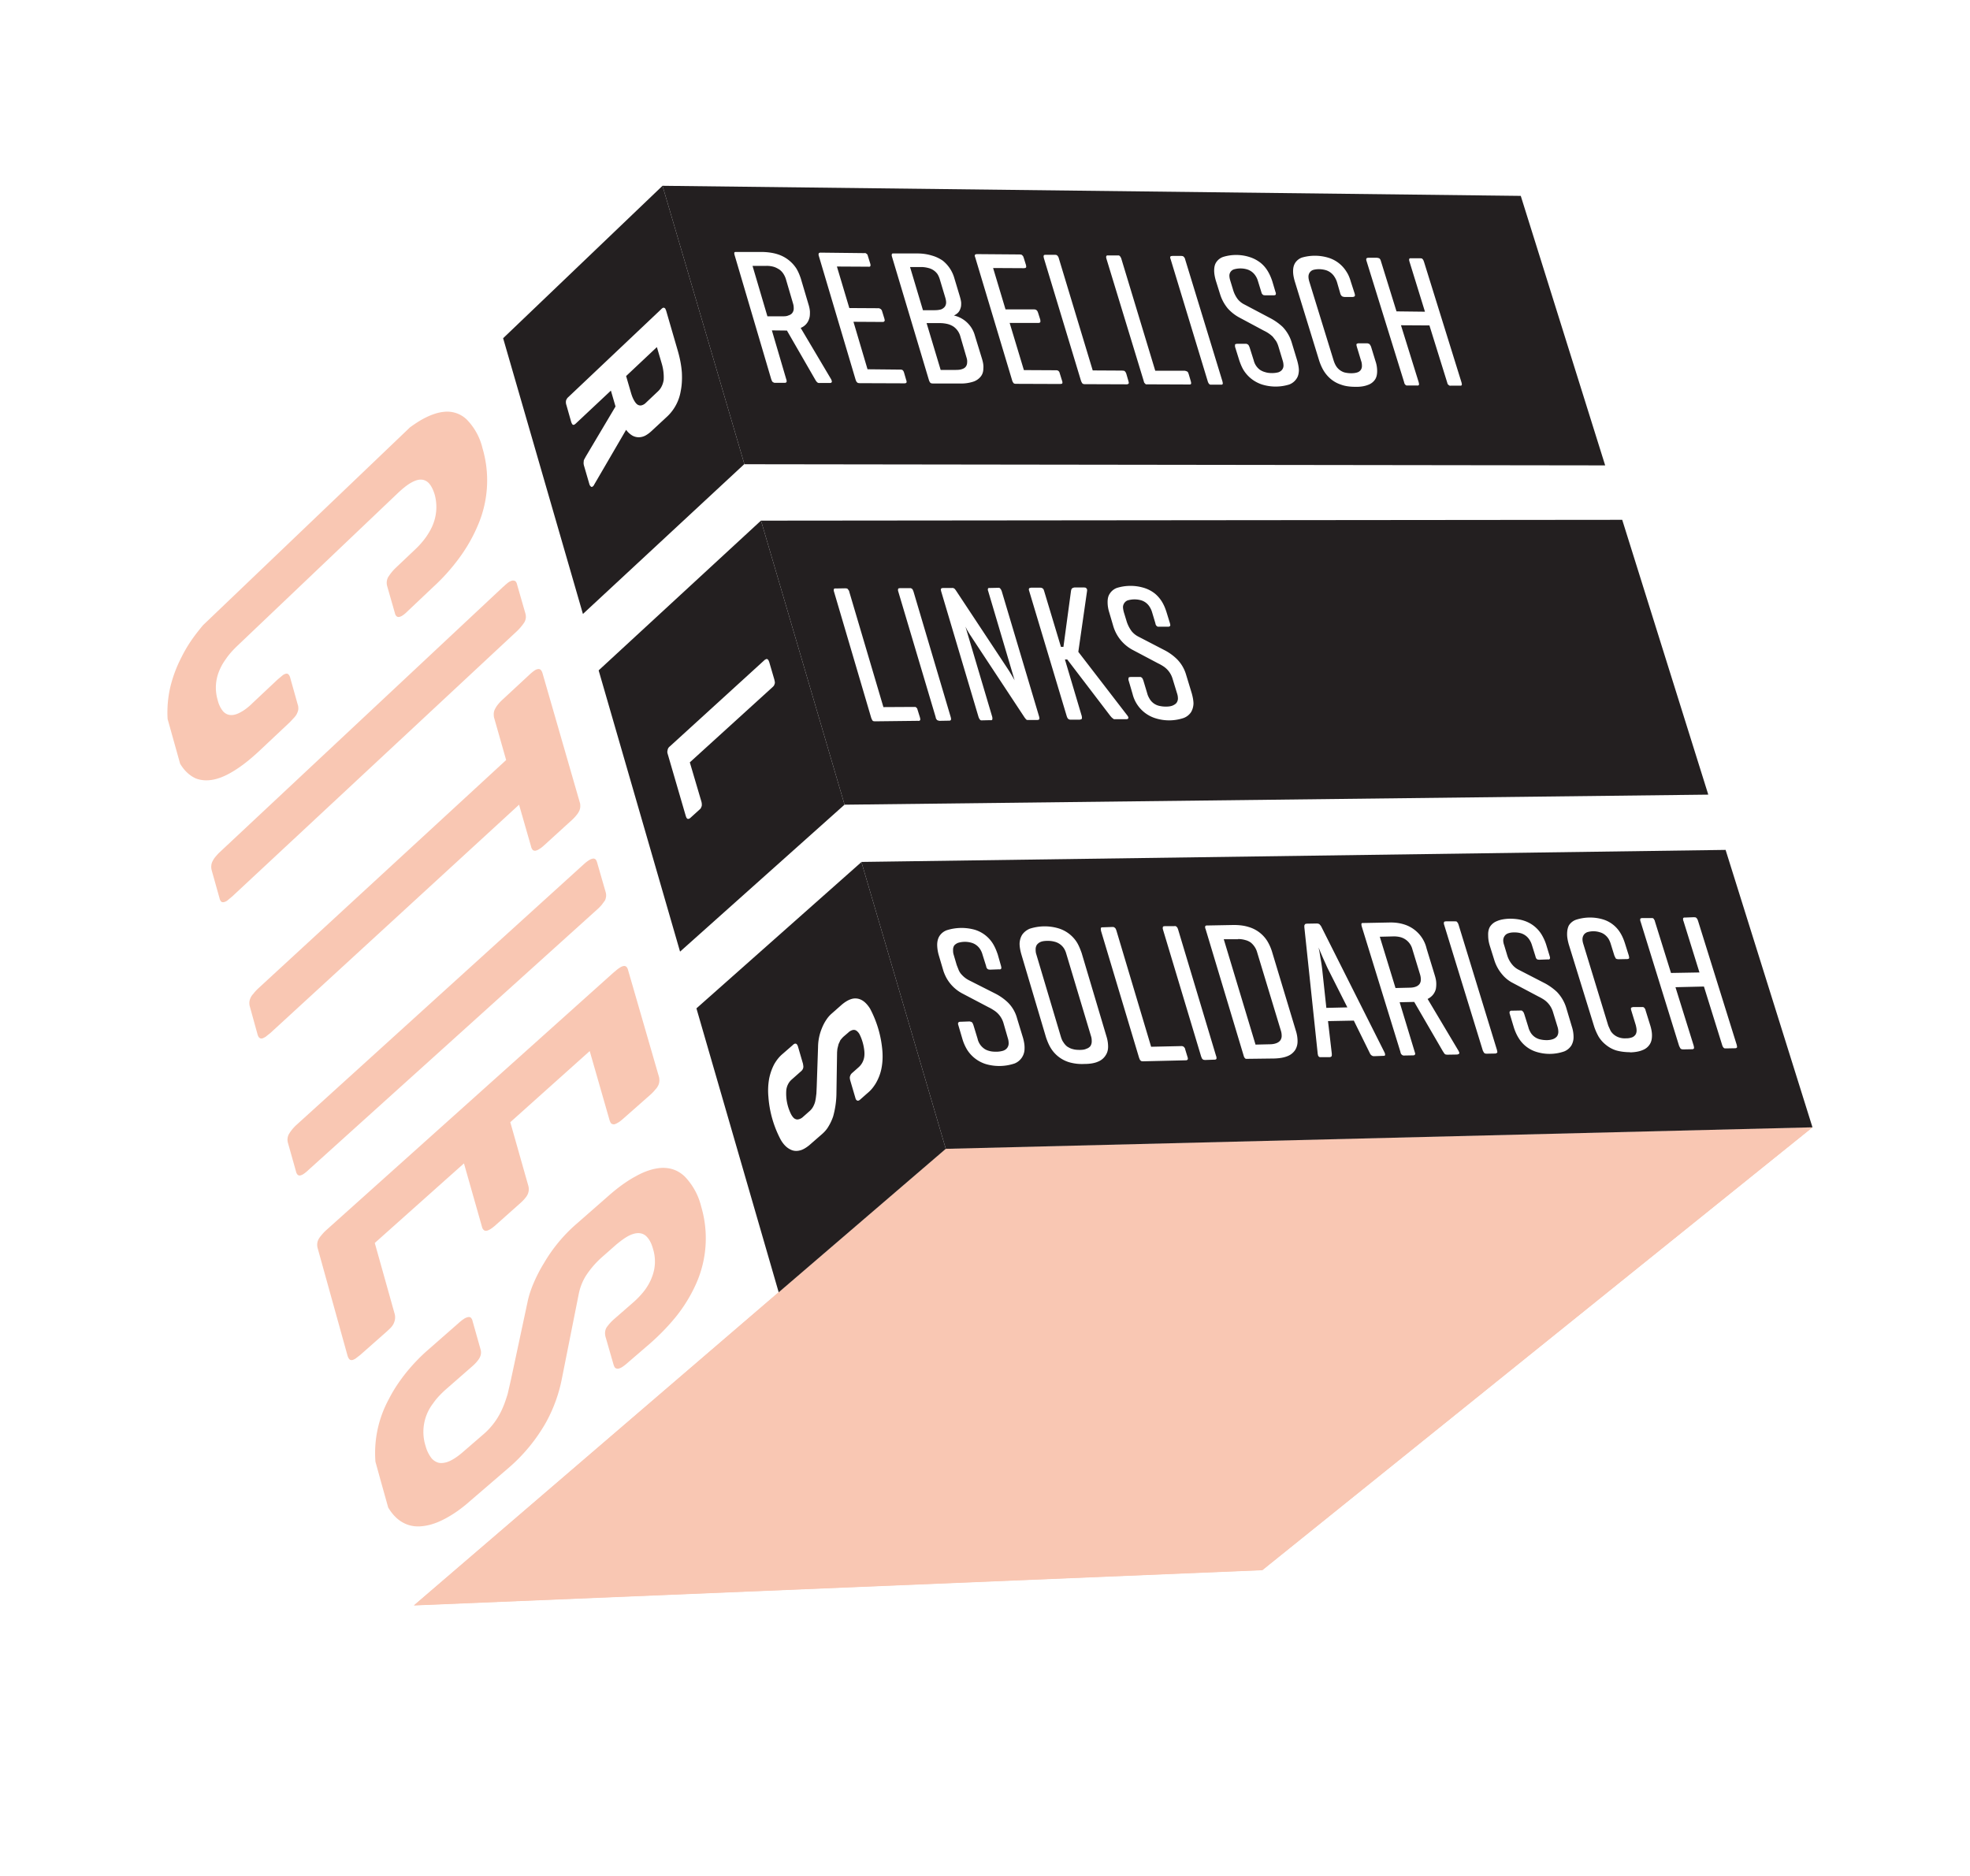 <svg xmlns="http://www.w3.org/2000/svg" width="158.74" height="151.18" viewBox="0 0 119.06 113.39">
  <defs>
    <clipPath id="a">
      <path d="M34 18h8v12h-8zm0 0"/>
    </clipPath>
    <clipPath id="b">
      <path d="M9.25 40.68l15.77 56.36 32.14-27.6-17.12-58.21zm0 0"/>
    </clipPath>
    <clipPath id="c">
      <path d="M40 39h7v11h-7zm0 0"/>
    </clipPath>
    <clipPath id="d">
      <path d="M9.25 40.68l15.77 56.36 32.14-27.6-17.12-58.21zm0 0"/>
    </clipPath>
    <clipPath id="e">
      <path d="M46 60h8v10h-8zm0 0"/>
    </clipPath>
    <clipPath id="f">
      <path d="M9.25 40.68l15.77 56.36 32.14-27.6-17.12-58.21zm0 0"/>
    </clipPath>
    <clipPath id="g">
      <path d="M30 11h16v27H30zm0 0"/>
    </clipPath>
    <clipPath id="h">
      <path d="M9.25 40.68l15.77 56.36 32.14-27.6-17.12-58.21zm0 0"/>
    </clipPath>
    <clipPath id="i">
      <path d="M36 31h16v27H36zm0 0"/>
    </clipPath>
    <clipPath id="j">
      <path d="M9.25 40.68l15.77 56.36 32.14-27.6-17.12-58.21zm0 0"/>
    </clipPath>
    <clipPath id="k">
      <path d="M42 52h16v27H42zm0 0"/>
    </clipPath>
    <clipPath id="l">
      <path d="M9.25 40.68l15.77 56.36 32.14-27.6-17.12-58.21zm0 0"/>
    </clipPath>
    <clipPath id="m">
      <path d="M10 24h33v69H10zm0 0"/>
    </clipPath>
    <clipPath id="n">
      <path d="M9.33 40.6L25.1 96.98l32.06-27.53-17.12-58.21zm0 0"/>
    </clipPath>
    <clipPath id="o">
      <path d="M40 11h58v18H40zm0 0"/>
    </clipPath>
    <clipPath id="p">
      <path d="M40.04 11.23l17.12 58.21 52.38-1.3-17.63-56.3zm0 0"/>
    </clipPath>
    <clipPath id="q">
      <path d="M45 31h59v18H45zm0 0"/>
    </clipPath>
    <clipPath id="r">
      <path d="M40.04 11.23l17.12 58.21 52.38-1.3-17.63-56.3zm0 0"/>
    </clipPath>
    <clipPath id="s">
      <path d="M51 51h59v19H51zm0 0"/>
    </clipPath>
    <clipPath id="t">
      <path d="M40.04 11.23l17.12 58.21 52.38-1.3-17.63-56.3zm0 0"/>
    </clipPath>
    <clipPath id="u">
      <path d="M56 55h49v10H56zm0 0"/>
    </clipPath>
    <clipPath id="v">
      <path d="M40.04 11.23l17.12 58.21 52.38-1.3-17.63-56.3zm0 0"/>
    </clipPath>
    <clipPath id="w">
      <path d="M50 35h23v9H50zm0 0"/>
    </clipPath>
    <clipPath id="x">
      <path d="M40.04 11.23l17.12 58.21 52.38-1.3-17.63-56.3zm0 0"/>
    </clipPath>
    <clipPath id="y">
      <path d="M44 15h45v9H44zm0 0"/>
    </clipPath>
    <clipPath id="z">
      <path d="M40.04 11.23l17.12 58.21 52.38-1.3-17.63-56.3zm0 0"/>
    </clipPath>
  </defs>
  <path d="M25.02 97.04L9.25 40.68l30.79-29.45 17.12 58.21zm0 0" fill="transparent"/>
  <g clip-path="url(#a)">
    <g clip-path="url(#b)">
      <path d="M39.03 24.35a.54.54 0 01-.26.15.32.32 0 01-.25-.05.72.72 0 01-.2-.25 2.07 2.07 0 01-.18-.44l-.3-1.03 1.86-1.75L40 22a2.85 2.85 0 01.1.96 1.05 1.05 0 01-.34.7zm.92-5.66l-5.6 5.3a.58.58 0 00-.09.1.42.42 0 00-.05.12v.13c0 .04 0 .09.02.14l.3 1.02c0 .06.03.1.05.13.01.03.04.05.06.05.02 0 .05 0 .08-.02a.4.4 0 00.1-.07l2.1-1.98.28.96-1.8 3.02-.07.14-.05.13a.37.37 0 00-.01.12c0 .05 0 .1.02.14l.32 1.11.04.11.06.07c.02.02.04.02.06.02a.1.1 0 00.07-.04l.02-.02.01-.01.02-.02.01-.03 1.94-3.33c.12.16.25.28.38.35.13.07.26.1.39.1s.26-.04.39-.1c.13-.06.25-.16.37-.27l.99-.93c.18-.17.34-.37.48-.62.13-.25.24-.54.3-.87.07-.34.1-.71.06-1.13-.02-.42-.1-.89-.26-1.4l-.68-2.33-.05-.12a.14.14 0 00-.07-.06l-.08.01a.38.38 0 00-.1.08" fill="transparent"/>
    </g>
  </g>
  <g clip-path="url(#c)">
    <g clip-path="url(#d)">
      <path d="M46.18 39.92L40.5 45.1a.54.54 0 00-.09.1l-.05.12a.39.39 0 00-.02.11l.02.13 1.1 3.74c0 .05.02.1.04.13l.06.06a.1.1 0 00.08 0 .3.3 0 00.1-.06l.54-.5a.34.34 0 00.09-.1.32.32 0 00.05-.1v-.14l-.03-.14-.69-2.37 4.97-4.51a.8.8 0 00.1-.1.41.41 0 00.06-.12v-.12c0-.05 0-.1-.02-.15l-.31-1.06a.45.45 0 00-.05-.12.13.13 0 00-.07-.06h-.08a.34.34 0 00-.1.08" fill="transparent"/>
    </g>
  </g>
  <g clip-path="url(#e)">
    <g clip-path="url(#f)">
      <path d="M47.9 63.17l-.61.54c-.18.16-.35.36-.49.6a2.9 2.9 0 00-.3.86c-.07.33-.1.7-.07 1.12a6.52 6.52 0 00.76 2.6c.18.3.36.48.56.58.19.1.38.12.58.08.2-.05.38-.16.56-.32l.79-.68a2.59 2.59 0 00.67-1.06 4.76 4.76 0 00.2-1.3l.04-2.6.03-.24a1.14 1.14 0 01.37-.7l.28-.24a.6.6 0 01.26-.15c.08-.02.16 0 .23.04.08.05.14.13.2.24a2.91 2.91 0 01.27.93c.02.15.02.3 0 .42a1.02 1.02 0 01-.35.63l-.36.31a.73.73 0 00-.09.1.34.34 0 00-.07.23l.03.15.3 1.03.05.13.07.06.08-.01a.3.3 0 00.1-.07l.45-.38c.18-.16.35-.36.5-.6.13-.23.25-.5.32-.83.07-.32.1-.69.07-1.1a6.58 6.58 0 00-.75-2.58 1.38 1.38 0 00-.56-.54.8.8 0 00-.58-.03c-.19.06-.38.18-.56.34l-.61.53c-.13.11-.25.25-.35.4a2.82 2.82 0 00-.42 1.07c-.04.19-.06.38-.07.56l-.07 2.37a7.84 7.84 0 01-.08.85c-.03.13-.07.24-.12.35-.05.1-.12.2-.2.28l-.44.38a.56.56 0 01-.28.14.33.33 0 01-.24-.06.76.76 0 01-.2-.27 2.62 2.62 0 01-.29-.97 1.7 1.7 0 010-.45c.02-.13.06-.26.12-.37a.92.92 0 01.22-.29l.53-.46a.53.53 0 00.16-.22.33.33 0 00.01-.13c0-.04 0-.09-.02-.14l-.3-1.03a.82.82 0 00-.05-.13c-.03-.03-.05-.05-.07-.05h-.09a.33.33 0 00-.11.08" fill="transparent"/>
    </g>
  </g>
  <path d="M109.54 68.14L91.9 11.84l-51.87-.61 17.12 58.21zm0 0" fill="transparent"/>
  <path d="M109.54 68.14L76.29 94.9l-51.27 2.13 32.14-27.6zm0 0" fill="#f9c7b3"/>
  <path d="M57.16 69.44l-32.14 27.6 51.27-2.13 33.25-26.77zm0 0" fill="#f9c7b3"/>
  <g clip-path="url(#g)">
    <g clip-path="url(#h)">
      <path d="M39.7 20.98l-1.86 1.75.3 1.03c.05.17.11.32.18.44.06.11.13.2.2.25.08.05.16.07.25.05a.54.54 0 00.26-.15l.74-.7a1 1 0 00.22-.3c.06-.12.1-.25.12-.39A2.85 2.85 0 0040 22zm-4.88 4.6a.5.5 0 01-.1.08.12.12 0 01-.08.02.11.11 0 01-.06-.05.5.5 0 01-.06-.13l-.29-1.02a.52.52 0 01-.02-.27.48.48 0 01.15-.22l5.6-5.3a.38.38 0 01.1-.08c.03-.01.06-.02.08 0 .02 0 .05.02.07.05l.05.12.68 2.34c.15.5.24.97.27 1.4.02.41 0 .78-.07 1.12a2.72 2.72 0 01-.78 1.5l-.99.92c-.12.11-.24.2-.37.27a.9.9 0 01-.4.1.81.81 0 01-.38-.1 1.28 1.28 0 01-.38-.35l-1.94 3.33-.01.03s-.02 0-.02.02l-.01.02-.02.01a.12.12 0 01-.07.04c-.02 0-.04 0-.06-.02l-.06-.07a.63.63 0 01-.04-.11l-.32-1.1a.64.64 0 01-.02-.15l.01-.12c0-.05.03-.09.05-.13l.07-.13 1.8-3.03-.28-.96zm5.25-14.5l-9.69 9.27 4.85 16.76L45.04 28zm0 0" fill="#231f20"/>
    </g>
  </g>
  <g clip-path="url(#i)">
    <g clip-path="url(#j)">
      <path d="M41.73 49.43a.24.24 0 01-.1.06.1.1 0 01-.08 0 .18.18 0 01-.06-.06.82.82 0 01-.05-.13l-1.09-3.74a.46.46 0 01-.02-.13l.02-.11a.43.43 0 01.05-.12.54.54 0 01.1-.1l5.68-5.18a.36.36 0 01.1-.07c.04-.02.06-.02.1-.01l.06.06.05.12.31 1.06.03.15c0 .04 0 .09-.02.12a.3.3 0 01-.05.11.8.8 0 01-.1.1l-4.97 4.52.7 2.37a.67.67 0 01.02.27l-.05.12a.34.34 0 01-.09.1zm4.28-17.98l-9.83 9.07 4.92 17 9.96-8.9zm0 0" fill="#231f20"/>
    </g>
  </g>
  <g clip-path="url(#k)">
    <g clip-path="url(#l)">
      <path d="M48.9 69.23c-.19.15-.38.27-.57.31-.2.05-.4.03-.58-.07-.2-.1-.39-.28-.56-.57a6.52 6.52 0 01-.75-2.6c-.04-.43-.01-.8.05-1.13.07-.33.18-.62.31-.86.14-.24.3-.44.49-.6l.62-.54a.34.34 0 01.11-.08.11.11 0 01.09 0c.02 0 .04.02.06.05.03.04.04.07.06.13l.3 1.03.02.14a.33.33 0 01-.07.24.52.52 0 01-.1.1l-.53.47a.92.92 0 00-.23.3c-.05.1-.09.23-.1.36a2.79 2.79 0 00.28 1.42c.06.12.13.21.2.27.08.05.16.08.24.06a.56.56 0 00.28-.14l.43-.38a.98.98 0 00.21-.28c.05-.1.1-.22.12-.35.03-.13.04-.27.06-.41l.02-.44.08-2.37a3.05 3.05 0 01.22-1.11c.07-.18.16-.36.26-.51.1-.16.22-.3.35-.41l.6-.53c.19-.16.38-.28.57-.34a.8.8 0 01.58.03c.2.09.38.26.56.54a6.58 6.58 0 01.75 2.58c.03.41 0 .78-.07 1.1-.07.32-.19.6-.33.84-.14.23-.3.43-.5.59l-.43.38a.37.37 0 01-.1.07c-.04.01-.06.02-.09 0a.13.13 0 01-.07-.05.49.49 0 01-.05-.13l-.3-1.02a.88.88 0 01-.03-.16c0-.04 0-.09.02-.12a.39.39 0 01.05-.11.55.55 0 01.1-.1l.35-.31a1.04 1.04 0 00.35-.63c.02-.13.02-.27 0-.43a2.95 2.95 0 00-.27-.92.65.65 0 00-.2-.24.28.28 0 00-.23-.04.59.59 0 00-.26.15l-.28.24c-.08.07-.14.15-.2.22l-.11.24-.06.24c-.02.08-.02.17-.03.25l-.04 2.58a5.43 5.43 0 01-.2 1.31c-.07.2-.16.4-.27.58-.1.18-.24.34-.4.48zm3.18-17.14l-9.99 8.86 5 17.26 10.12-8.69zm0 0" fill="#231f20"/>
    </g>
  </g>
  <g clip-path="url(#m)">
    <g clip-path="url(#n)">
      <path d="M27.73 79.96l-1.87 1.64c-.46.4-.9.86-1.3 1.35-.4.5-.76 1.03-1.05 1.6a6.82 6.82 0 00-.82 3.8l.76 2.75c.28.48.62.8 1 .98.37.18.78.22 1.21.15.43-.06.9-.24 1.36-.5.47-.26.94-.6 1.41-1.02l2.36-2.03a10.36 10.36 0 002.2-2.69 9.07 9.07 0 00.98-2.72l1.01-5.07a3.3 3.3 0 01.4-1.04 5.53 5.53 0 011.01-1.18l.84-.74c.3-.25.56-.44.8-.56.23-.11.44-.16.63-.14.18.02.34.1.47.26.14.16.25.38.33.67a2.54 2.54 0 01-.05 1.7c-.1.28-.25.55-.44.81-.2.26-.44.52-.73.77l-1.1.96a2.86 2.86 0 00-.49.54.72.72 0 00-.08.26c-.01.08 0 .17.02.27l.49 1.7c.03.09.06.16.1.2.05.04.11.05.18.05a.68.68 0 00.24-.1c.09-.06.19-.13.3-.23l1.37-1.18c.56-.49 1.1-1.04 1.58-1.63a9.1 9.1 0 001.2-1.95 6.74 6.74 0 00.33-4.7 3.97 3.97 0 00-1-1.83c-.4-.38-.86-.53-1.36-.52-.5.02-1.05.2-1.6.51-.56.3-1.14.73-1.7 1.23l-1.86 1.63a9.45 9.45 0 00-1.98 2.38c-.26.42-.47.84-.64 1.24-.17.4-.29.78-.36 1.13l-1 4.68-.2.87c-.09.29-.18.57-.3.84a4.32 4.32 0 01-1.1 1.54l-1.33 1.15c-.29.25-.55.42-.79.53-.23.1-.45.13-.63.1a.83.83 0 01-.48-.32 2.1 2.1 0 01-.33-.7 2.82 2.82 0 01.46-2.58c.19-.28.43-.53.71-.79l1.6-1.4c.12-.1.22-.2.31-.3.08-.1.15-.18.19-.27a.65.65 0 00.05-.51l-.48-1.7a.4.4 0 00-.1-.2.19.19 0 00-.16-.04.64.64 0 00-.25.1c-.09.06-.2.14-.32.25m9.4-21.22L19.7 74.37c-.11.1-.2.2-.28.3-.08.09-.14.18-.18.26a.73.73 0 00-.04.52L21 81.93c.03.1.06.16.1.21.04.05.09.07.15.07s.13-.03.22-.08l.3-.23 1.63-1.44c.1-.1.2-.18.27-.27.07-.09.12-.17.15-.26a.8.8 0 00.03-.52l-1.2-4.28 5.39-4.81 1.08 3.8c.02.1.06.17.1.21.05.05.1.07.17.06.06 0 .13-.03.22-.08s.18-.12.3-.22l1.55-1.38c.11-.1.2-.19.27-.28.08-.09.13-.17.17-.26a.77.77 0 00.02-.53l-1.08-3.81 4.8-4.3 1.2 4.18c.03.09.06.15.1.2.05.03.1.05.17.05.06-.01.14-.04.23-.1.09-.04.18-.12.3-.22l1.7-1.5c.11-.1.2-.2.28-.3.08-.08.13-.17.17-.25a.7.7 0 00.06-.26c0-.08 0-.17-.03-.26l-1.86-6.43a.43.43 0 00-.1-.2.2.2 0 00-.17-.05.58.58 0 00-.23.1c-.1.06-.2.14-.32.25m-1.87-6.49L17.91 68a2.41 2.41 0 00-.46.57.7.7 0 00-.05.5l.49 1.74c.02.1.06.15.1.2.04.03.1.05.15.04a.61.61 0 00.22-.1c.09-.06.2-.15.3-.25L36.06 55c.12-.1.22-.21.3-.3l.2-.27a.72.72 0 00.07-.26.7.7 0 00-.03-.26l-.51-1.77c-.03-.1-.06-.16-.1-.2a.2.2 0 00-.17-.04.64.64 0 00-.23.1c-.1.06-.2.14-.32.25m-3.24-11.5l-1.67 1.55c-.11.1-.2.2-.28.3-.08.1-.13.19-.17.27a.67.67 0 00-.07.27c0 .09 0 .18.03.27l.72 2.53-15 13.82c-.1.1-.2.2-.27.3-.08.08-.14.17-.18.26a.8.8 0 00-.07.26c0 .08 0 .17.03.26l.47 1.7c.03.09.06.15.1.18.04.04.1.06.16.05.06-.01.13-.05.22-.1l.3-.24 15.02-13.79.73 2.54c.02.09.06.15.1.2.05.03.1.05.16.04a.6.6 0 00.23-.1c.09-.05.18-.12.3-.23l1.68-1.53c.11-.1.2-.2.27-.29.08-.09.13-.18.17-.26a.7.7 0 00.06-.26c0-.08 0-.17-.03-.25l-2.25-7.8a.51.51 0 00-.1-.2.18.18 0 00-.15-.06.44.44 0 00-.22.08c-.08.05-.18.13-.29.23m-1.6-5.3L13.29 51.5c-.11.1-.2.21-.28.3-.08.1-.13.19-.17.27a.66.66 0 00-.07.26c-.01.09 0 .17.02.26l.48 1.71c.02.1.06.15.1.2.04.03.1.04.15.03a.54.54 0 00.22-.1l.3-.25 17.17-16a3.04 3.04 0 00.49-.58.75.75 0 00.08-.26.8.8 0 00-.03-.27l-.5-1.74a.4.4 0 00-.1-.2c-.05-.03-.1-.04-.17-.04a.7.7 0 00-.24.1c-.09.07-.19.15-.31.27m-6.76-8.68l-10.43 9.98c-.45.43-.88.9-1.27 1.4-.4.5-.74 1.03-1.02 1.6a7.99 7.99 0 00-.66 1.78c-.14.61-.2 1.26-.16 1.93l.75 2.68c.27.46.6.74.95.9.36.14.76.15 1.17.05.42-.1.86-.32 1.3-.61.46-.3.91-.67 1.37-1.1l1.85-1.74.28-.3c.07-.08.13-.17.16-.25a.65.65 0 00.07-.25c0-.08 0-.16-.03-.24l-.46-1.64a.45.45 0 00-.1-.2.16.16 0 00-.15-.05.53.53 0 00-.21.1l-.3.25-1.5 1.41c-.26.26-.51.45-.74.57-.23.13-.43.18-.6.17a.66.66 0 01-.47-.24 1.65 1.65 0 01-.31-.65 2.64 2.64 0 01.05-1.68c.1-.27.24-.54.43-.8.18-.27.41-.53.68-.79l9.75-9.28c.29-.27.54-.47.77-.6.23-.13.44-.2.62-.19.19.01.35.09.48.24s.24.37.33.66a2.84 2.84 0 01-.06 1.7c-.1.29-.25.56-.44.84-.19.27-.42.54-.7.8l-1.15 1.09a2.87 2.87 0 00-.47.58.73.73 0 00-.05.53l.47 1.64c.02.09.06.15.1.18.04.04.1.05.16.04a.6.6 0 00.23-.11c.09-.06.19-.15.3-.26l1.5-1.42c.56-.51 1.08-1.08 1.54-1.7a9.6 9.6 0 001.16-2 6.86 6.86 0 00.3-4.71 3.7 3.7 0 00-.97-1.75 1.7 1.7 0 00-1.33-.45c-.48.04-1.01.25-1.55.58a9.9 9.9 0 00-1.64 1.3" fill="#f9c7b3"/>
    </g>
  </g>
  <g clip-path="url(#o)">
    <g clip-path="url(#p)">
      <path d="M56.84 19.53H56l.85 2.83h.89c.16 0 .3-.01.4-.05.1-.03.18-.08.23-.15a.42.42 0 00.08-.24c.01-.1 0-.2-.04-.32l-.38-1.3a1.07 1.07 0 00-.39-.55 1.2 1.2 0 00-.35-.16 2.02 2.02 0 00-.46-.06m-10.5-3.46h-.85l.9 3.05h.86c.16 0 .3 0 .4-.05.1-.03.19-.08.24-.15a.45.45 0 00.09-.24c0-.1 0-.2-.04-.33l-.44-1.5a1.3 1.3 0 00-.15-.31.95.95 0 00-.24-.25c-.1-.06-.2-.12-.33-.16a1.5 1.5 0 00-.44-.06m9.34.07H55l.78 2.61h.7c.17 0 .3-.02.4-.05.1-.04.17-.1.22-.16a.44.44 0 00.08-.25c0-.1-.02-.2-.05-.3l-.33-1.1a1.3 1.3 0 00-.14-.32.94.94 0 00-.55-.37 1.73 1.73 0 00-.43-.06m-8.83 7c-.04 0-.06 0-.09-.02a.22.22 0 01-.06-.03.32.32 0 01-.05-.07l-.04-.1-2.21-7.49a.36.36 0 01-.02-.1.1.1 0 010-.06.08.08 0 01.05-.04H46.1c.35.01.65.06.9.14a2.1 2.1 0 011.13.86c.12.2.2.4.27.61l.46 1.55c.05.16.08.3.09.45 0 .14 0 .28-.04.4a.86.86 0 01-.52.58l1.85 3.12.03.09a.1.1 0 010 .06.1.1 0 01-.05.05.26.26 0 01-.08.01h-.6a.3.3 0 01-.1-.01.37.37 0 01-.06-.04l-.06-.07-.06-.1-1.7-2.95-.91-.01.87 2.96c.02.04.02.07.02.1v.06l-.05.04a.22.22 0 01-.08.01zm5.1.02l-.09-.01a.16.16 0 01-.06-.04.3.3 0 01-.05-.06l-.04-.1-2.22-7.47a.36.36 0 01-.02-.1l.01-.06c.01-.02.02-.03.05-.04a.2.2 0 01.08-.01l2.62.03a.3.3 0 01.08 0 .2.2 0 01.06.04.2.2 0 01.06.06l.03.1.14.45c0 .03.02.06.01.08l-.01.06a.08.08 0 01-.05.03.23.23 0 01-.08 0l-1.89-.01.75 2.51 1.75.01c.03 0 .06 0 .09.02l.06.03.06.07.03.09.13.42.02.1c0 .02 0 .04-.02.05a.1.1 0 01-.04.04.24.24 0 01-.09.01l-1.74-.01.85 2.87 1.97.02a.27.27 0 01.15.03l.05.06a.6.6 0 01.04.1l.13.45c.02.04.02.07.02.09a.1.1 0 01-.01.06.08.08 0 01-.05.03.23.23 0 01-.08.01zm4.42.02l-.08-.01a.18.18 0 01-.07-.04l-.04-.06a.9.9 0 01-.04-.1l-2.23-7.45a.39.39 0 01-.02-.1l.01-.06c.01-.02.02-.03.05-.04h1.49c.34 0 .63.05.89.13.25.07.46.18.64.3a2.07 2.07 0 01.7 1.04l.34 1.13c.04.14.07.26.08.38 0 .12 0 .23-.04.33a.64.64 0 01-.14.26.83.83 0 01-.26.18 1.7 1.7 0 011.27 1.22l.43 1.4c.06.2.1.4.08.59 0 .18-.05.34-.15.47a.96.96 0 01-.46.32 2.4 2.4 0 01-.83.11zm5.03.02a.3.3 0 01-.08-.01.11.11 0 01-.07-.04l-.04-.06a.46.46 0 01-.04-.1l-2.23-7.43a.55.55 0 01-.03-.1c0-.02 0-.04.02-.06l.03-.03.09-.01 2.59.02.07.01c.03 0 .05.02.07.04l.05.05.04.1.14.45.01.08c0 .03 0 .05-.02.06 0 .01-.02.03-.04.03l-.08.01-1.86-.01.75 2.5h1.73l.08.01.07.04.05.06.04.1.13.41.01.1-.01.06-.05.03a.22.22 0 01-.07.01h-1.73l.86 2.85 1.94.01a.3.3 0 01.09.01l.06.03.05.06.03.09.14.45a.3.3 0 01.02.1.1.1 0 01-.01.05c-.01.02-.03.03-.05.03l-.08.01zm4.14.02l-.07-.01a.5.5 0 01-.06-.04.28.28 0 01-.04-.07.39.39 0 01-.04-.09l-2.24-7.4-.02-.1.01-.07c.01-.01.02-.03.04-.03a.4.4 0 01.08-.01h.56l.08.01a.2.2 0 01.06.04c.02.01.04.04.05.07.02.02.03.05.04.09l2.05 6.78 1.78.01.09.01c.03 0 .05.01.07.03l.05.06.04.09.13.45.02.09c0 .03 0 .05-.02.06l-.04.03a.22.22 0 01-.08.01zm3.79.01h-.07a.15.15 0 01-.06-.05.2.2 0 01-.05-.06.72.72 0 01-.03-.1l-2.25-7.38a.65.65 0 01-.02-.1l.01-.06.04-.04a.4.4 0 01.08 0h.64a.17.17 0 01.1.1c.03.03.04.07.05.1l2.05 6.77h1.79l.08.02.06.03c.02 0 .04.03.05.05l.04.1.13.44.02.1-.01.06-.05.03h-.07zm3.9.02h-.09a.2.2 0 01-.06-.04.2.2 0 01-.05-.07.39.39 0 01-.04-.1l-2.24-7.37a.65.65 0 01-.03-.1l.01-.06.04-.03.08-.01h.55l.08.01a.2.2 0 01.06.04.2.2 0 01.05.07c.02.02.03.05.04.1l2.25 7.36.02.1v.06l-.05.04h-.08zm11.17-4.43l1.72.02-.94-3.04-.02-.09.01-.06a.09.09 0 01.05-.04H85.83l.08.01c.03 0 .05.02.06.04a.2.2 0 01.05.06l.04.1 2.27 7.3.02.1a.1.1 0 01-.01.05c0 .02-.02.03-.04.04H87.7a.3.3 0 01-.09 0 .16.16 0 01-.06-.04.29.29 0 01-.06-.06l-.03-.1-1.07-3.44-1.72-.01 1.07 3.44.02.1v.06l-.05.04a.22.22 0 01-.08 0H85a.2.2 0 01-.06-.04.29.29 0 01-.05-.06.46.46 0 01-.03-.1l-2.27-7.32a.33.33 0 01-.02-.1.1.1 0 01.01-.05l.04-.04.08-.01h.53l.09.02a.2.2 0 01.06.03l.05.07.03.09zm-7.53 3.73c.16 0 .29-.02.4-.05.1-.04.17-.09.22-.16a.4.4 0 00.08-.23 1 1 0 00-.05-.32l-.26-.86a1.42 1.42 0 00-.14-.32l-.2-.26a2 2 0 00-.53-.36l-1.53-.82a2.57 2.57 0 01-.66-.53 2.52 2.52 0 01-.46-.85l-.26-.83c-.06-.21-.1-.42-.1-.6 0-.19.03-.36.12-.5a.83.83 0 01.42-.33 2.67 2.67 0 011.64.02c.24.08.45.2.63.34.17.14.31.3.43.5.11.18.2.39.27.6l.2.67c.02.04.02.06.02.09l-.01.06a.1.1 0 01-.05.03.22.22 0 01-.08.01h-.52l-.08-.01a.16.16 0 01-.06-.04.17.17 0 01-.05-.06.72.72 0 01-.03-.09l-.21-.68a1.08 1.08 0 00-.14-.3.93.93 0 00-.52-.39 1.42 1.42 0 00-.78 0 .4.4 0 00-.2.14.4.4 0 00-.08.23c0 .1.02.2.05.3l.18.59a1.75 1.75 0 00.28.55 1.21 1.21 0 00.41.32l1.57.83a3.45 3.45 0 01.73.52 2.34 2.34 0 01.54.92l.34 1.12c.06.22.1.42.1.6-.01.2-.05.36-.15.5a.9.9 0 01-.43.34 2.77 2.77 0 01-1.65 0 2.1 2.1 0 01-.65-.35 2.07 2.07 0 01-.45-.5c-.12-.19-.2-.4-.27-.6l-.25-.8a.29.29 0 01-.01-.1v-.06a.1.1 0 01.06-.04l.07-.01h.52c.03 0 .06 0 .08.02a.2.2 0 01.06.03.3.3 0 01.05.07l.04.09.25.79a1 1 0 00.36.56 1 1 0 00.32.15c.12.04.26.06.42.06m5.04.83c-.33 0-.62-.04-.86-.13-.25-.08-.45-.2-.62-.34a2.07 2.07 0 01-.43-.5c-.11-.18-.2-.39-.27-.6L78.25 17c-.06-.21-.1-.41-.1-.6s.03-.35.12-.5a.82.82 0 01.41-.33 2.82 2.82 0 011.64.02 1.95 1.95 0 011.06.84c.12.18.2.39.26.6l.23.71.02.1c0 .02 0 .04-.02.06 0 .01-.02.03-.04.03a.22.22 0 01-.08.02h-.5l-.1-.02a.22.22 0 01-.06-.04.17.17 0 01-.05-.06.36.36 0 01-.04-.1l-.2-.69a1.34 1.34 0 00-.15-.31.94.94 0 00-.52-.4 1.56 1.56 0 00-.4-.06c-.16 0-.28.02-.38.05a.41.41 0 00-.2.16.43.43 0 00-.07.24c0 .1.02.2.05.3l1.47 4.77c.04.12.08.22.14.32a.91.91 0 00.51.4c.12.03.26.05.41.05.16 0 .28-.02.37-.05a.4.4 0 00.21-.15.41.41 0 00.07-.25c0-.09-.01-.2-.05-.3l-.26-.86-.02-.09v-.06c.02-.01.03-.03.05-.03a.15.15 0 01.08-.02h.51a.2.2 0 01.08.02c.03 0 .05.02.07.03l.05.07.04.08.27.88c.07.2.1.41.1.6 0 .18-.03.36-.12.5a.84.84 0 01-.42.33c-.2.08-.46.13-.78.12m10.06-11.63l-52.05-.61 4.97 16.92 52.2.07zm0 0" fill="#231f20"/>
    </g>
  </g>
  <g clip-path="url(#q)">
    <g clip-path="url(#r)">
      <path d="M52.87 43.6l-.08-.01a.12.12 0 01-.06-.04l-.04-.07a1.22 1.22 0 01-.04-.1l-2.24-7.6a.33.33 0 01-.02-.1v-.07l.05-.04h.08l.57-.01.09.01c.02 0 .04.02.06.04l.05.07c.02.02.03.05.04.1l2.06 6.96 1.83-.01h.09c.03 0 .05.02.06.03l.06.06.03.1.14.45.02.1-.01.06-.05.04a.27.27 0 01-.09 0zm3.91-.03a.3.3 0 01-.08-.02.22.22 0 01-.07-.03l-.05-.07c-.01-.02-.03-.06-.03-.1l-2.26-7.59a.36.36 0 01-.02-.1l.01-.06c0-.02.02-.03.04-.04l.08-.01H55.05l.07.04a.3.3 0 01.05.07l.04.1 2.25 7.59.02.1-.01.06a.1.1 0 01-.04.04.22.22 0 01-.08.01zm4.54-2.45l-1.6-5.4a.25.25 0 01-.02-.08l.01-.06c0-.02.02-.03.05-.04h.08l.46-.01a.3.3 0 01.09 0 .2.2 0 01.06.04l.05.07.04.09 2.26 7.58.02.1-.01.06c0 .01-.02.03-.04.03a.2.2 0 01-.08.02H62.08l-.06-.03a.27.27 0 01-.04-.05l-.05-.06-3.1-4.7-.13-.2a5.57 5.57 0 01-.13-.2l-.12-.2-.1-.2 1.62 5.46.01.09-.01.06c0 .02-.02.03-.05.04a.22.22 0 01-.08 0l-.45.01h-.1a.11.11 0 01-.06-.04.2.2 0 01-.05-.07.72.72 0 01-.04-.09l-2.26-7.6-.02-.1c0-.02 0-.04.02-.05 0-.02.02-.03.04-.04l.08-.01h.55a.3.3 0 01.06 0l.05.03c.02 0 .04.02.05.04l.05.06 3.12 4.72.13.2.12.2.1.17.09.16m2.8-2.02h.15l.46-3.4.02-.07c0-.02.02-.04.04-.06a.15.15 0 01.06-.04l.08-.02h.6l.08.01.06.05.03.06v.08l-.53 3.69 2.98 3.87.04.07a.2.2 0 010 .07c0 .02-.01.03-.03.04a.14.14 0 01-.07.02h-.77l-.07-.05-.07-.06a1.22 1.22 0 00-.07-.08l-2.61-3.42h-.14l1.02 3.43.01.1-.01.06a.1.1 0 01-.05.03.34.34 0 01-.08.02h-.54a.3.3 0 01-.08-.01.15.15 0 01-.07-.04.27.27 0 01-.05-.06 1.22 1.22 0 01-.04-.1l-2.27-7.57a.29.29 0 01-.02-.1c0-.01 0-.03.02-.05 0-.02.02-.03.04-.03l.08-.02h.54l.09.01.07.04a.2.2 0 01.05.06l.03.08zm6.34 3.61c.17 0 .3-.02.4-.06.1-.04.19-.1.24-.16a.48.48 0 00.09-.25c0-.1-.01-.2-.05-.32l-.27-.88a1.35 1.35 0 00-.6-.79 2.86 2.86 0 00-.29-.16l-1.55-.82a2.4 2.4 0 01-1.14-1.4l-.25-.85c-.07-.22-.1-.43-.1-.62 0-.2.03-.36.12-.5a.87.87 0 01.43-.36 2.79 2.79 0 011.67 0 2 2 0 01.64.34c.17.14.32.32.43.5.12.2.2.4.27.62l.21.68.02.1a.1.1 0 01-.02.06.1.1 0 01-.04.03.2.2 0 01-.08.01h-.62a.2.2 0 01-.06-.04.16.16 0 01-.05-.06.27.27 0 01-.03-.1l-.21-.7a1.24 1.24 0 00-.14-.3.91.91 0 00-.53-.4 1.48 1.48 0 00-.8.01.43.43 0 00-.2.16.44.44 0 00-.08.23c0 .1.02.2.05.32l.18.59a2.04 2.04 0 00.29.56 1.26 1.26 0 00.41.33l1.6.83a3.1 3.1 0 01.73.53 2.2 2.2 0 01.55.93l.35 1.15c.06.22.1.43.1.62-.01.19-.06.36-.15.51a.93.93 0 01-.45.35 2.75 2.75 0 01-1.68.02 2.05 2.05 0 01-1.4-1.47l-.24-.82a.2.2 0 01-.01-.1l.01-.06c0-.02.02-.03.04-.04l.08-.01h.61l.07.04.05.07.04.1.24.8c.03.12.09.23.15.33a.9.9 0 00.55.4c.12.03.26.05.42.05m27.67-11.29l-52.23.05 5.05 17.17 52.38-.61zm0 0" fill="#231f20"/>
    </g>
  </g>
  <g clip-path="url(#s)">
    <g clip-path="url(#t)">
      <path d="M79.69 57.27l.06.29.06.38a8.12 8.12 0 01.1.66l.25 2.32 1.27-.03-1.15-2.28a5.9 5.9 0 01-.14-.3l-.18-.4-.16-.37-.11-.27m-4.86-.5h-.87l1.92 6.37.87-.02c.16 0 .3-.03.4-.07.1-.04.18-.1.23-.17a.47.47 0 00.08-.26c0-.1-.01-.21-.05-.33l-1.43-4.72a1.17 1.17 0 00-.39-.6.97.97 0 00-.33-.15 1.48 1.48 0 00-.43-.06m9.38-.16l-.82.02.95 3.1.82-.02c.16 0 .3-.02.4-.06a.5.5 0 00.23-.16.46.46 0 00.08-.26c0-.1-.01-.2-.05-.33l-.46-1.51a1.02 1.02 0 00-.71-.73 1.57 1.57 0 00-.44-.05m-20.91.27c-.16 0-.3.02-.4.06-.1.04-.17.1-.23.17a.5.5 0 00-.08.26c0 .09 0 .2.04.32l1.49 5c.04.12.08.23.15.32.06.1.14.19.23.26.1.06.2.12.33.15.13.04.27.05.43.05.17 0 .3-.02.4-.07a.5.5 0 00.24-.16.52.52 0 00.08-.26c0-.1 0-.21-.04-.33l-1.5-5a1.18 1.18 0 00-.14-.32.95.95 0 00-.57-.4 1.51 1.51 0 00-.43-.05m5.76 7.28l-.07-.01a.14.14 0 01-.06-.04.17.17 0 01-.05-.07l-.04-.1-2.3-7.67-.01-.1v-.07l.05-.04h.08l.57-.02a.3.3 0 01.09.01l.06.04a.3.3 0 01.05.06l.04.1 2.1 7.03 1.82-.04a.3.3 0 01.09.01l.06.03.05.06c.02.02.03.05.04.1l.14.46a.3.3 0 01.02.1c0 .02 0 .04-.02.06l-.04.03a.23.23 0 01-.09.01zm3.77-.08l-.08-.01a.15.15 0 01-.07-.04.19.19 0 01-.05-.07l-.04-.1-2.3-7.65a.69.69 0 01-.02-.1l.01-.07a.14.14 0 01.04-.04l.08-.01h.56a.3.3 0 01.1 0l.05.04a.2.2 0 01.05.06 1 1 0 01.04.1l2.3 7.66c.02.03.02.07.02.1V64a.14.14 0 01-.05.04.22.22 0 01-.08.01zM75.4 64L75.3 64a.12.12 0 01-.06-.04.32.32 0 01-.05-.07 1.21 1.21 0 01-.03-.09l-2.3-7.65c-.02-.03-.02-.07-.03-.1l.01-.06c0-.02.03-.03.04-.04a.15.15 0 01.08-.01l1.6-.03c.35 0 .65.04.9.12a1.98 1.98 0 011.13.85c.12.2.21.4.28.62l1.45 4.81c.07.22.1.43.1.63s-.05.37-.14.52a.98.98 0 01-.45.37c-.21.09-.48.14-.82.15zm4.44-.1h-.08l-.06-.04a.12.12 0 01-.04-.07l-.02-.08-.81-7.67v-.1l.03-.06a.12.12 0 01.05-.04l.08-.01.59-.01a.3.3 0 01.08.01c.03 0 .05.02.08.03l.06.07a.4.4 0 01.06.09l3.82 7.6.03.09v.06c0 .02-.02.03-.03.04a.2.2 0 01-.08.01l-.55.02a.3.3 0 01-.09-.01l-.07-.04a.3.3 0 01-.06-.06.38.38 0 01-.05-.09l-.96-1.95-1.56.03.23 1.97v.09l-.01.06a.16.16 0 01-.05.04.21.21 0 01-.08.02zm5.03-.1a.18.18 0 01-.15-.05.3.3 0 01-.05-.06c-.01-.03-.03-.06-.03-.1L82.3 56a.69.69 0 01-.02-.1v-.07a.1.1 0 01.05-.04h.07l1.55-.03c.34-.01.63.03.89.11a2 2 0 011.38 1.47l.48 1.57c.05.16.09.31.1.46.01.14 0 .28-.02.4a.9.9 0 01-.17.35.96.96 0 01-.33.26l1.87 3.14.04.09a.1.1 0 010 .07.1.1 0 01-.06.04.2.2 0 01-.07.02l-.6.01-.08-.01a.17.17 0 01-.07-.04.34.34 0 01-.05-.07l-.06-.09-1.73-2.98-.88.02.91 3 .03.1c0 .02 0 .05-.02.06 0 .02-.02.03-.04.04a.22.22 0 01-.07.01zm4.97-.11l-.08-.01a.17.17 0 01-.1-.1.39.39 0 01-.05-.1l-2.33-7.58a.36.36 0 01-.02-.1l.01-.06a.1.1 0 01.04-.04l.08-.01H88c.02 0 .04.02.06.04l.05.06.04.1 2.32 7.57.02.1a.1.1 0 010 .06l-.05.04a.21.21 0 01-.08.02zm11.15-4.88l1.72-.03-.97-3.12c-.02-.03-.02-.06-.02-.1v-.06l.05-.04h.08l.53-.02.09.01c.02 0 .04.02.06.04l.05.06.04.1 2.34 7.5.02.1v.06l-.05.04a.2.2 0 01-.07.01l-.54.01h-.08a.18.18 0 01-.07-.04.3.3 0 01-.05-.07.46.46 0 01-.04-.1l-1.1-3.53-1.72.04 1.1 3.53.02.1v.07l-.05.04a.22.22 0 01-.07.01l-.54.01-.08-.01a.16.16 0 01-.07-.04.19.19 0 01-.04-.06l-.05-.1-2.33-7.52c-.02-.03-.02-.06-.02-.09v-.07c.01-.01.02-.03.04-.03a.2.2 0 01.08-.02h.62a.2.2 0 01.07.04l.04.07c.02.02.03.05.04.1zm-40.77 4.76c.17 0 .3-.03.41-.06.11-.04.19-.1.24-.17a.46.46 0 00.09-.26c0-.1-.01-.21-.05-.33l-.26-.9a1.36 1.36 0 00-.61-.8 2.33 2.33 0 00-.3-.17l-1.58-.83a2.36 2.36 0 01-.96-.94c-.08-.15-.15-.31-.2-.48l-.26-.88a2.4 2.4 0 01-.1-.63c0-.2.04-.38.13-.53a.89.89 0 01.44-.36 2.96 2.96 0 011.71-.03 1.96 1.96 0 011.1.86c.12.2.2.4.28.63l.2.7.02.1-.01.06-.05.04a.26.26 0 01-.08 0l-.55.02-.08-.01a.18.18 0 01-.12-.1.26.26 0 01-.03-.1l-.22-.7a1.16 1.16 0 00-.14-.32.92.92 0 00-.54-.4 1.43 1.43 0 00-.8.01c-.1.04-.18.1-.23.16a.47.47 0 00-.07.25c0 .1 0 .2.04.32l.18.61.13.33c.05.1.1.18.17.25a1.5 1.5 0 00.42.33l1.64.83a3.19 3.19 0 01.74.53 2.12 2.12 0 01.55.96l.36 1.18c.06.22.1.44.09.64a.96.96 0 01-.6.9 2.9 2.9 0 01-1.73.04 2.06 2.06 0 01-1.14-.87c-.12-.2-.21-.4-.28-.63l-.25-.85a.3.3 0 01-.02-.09c0-.03 0-.05.02-.07.01-.02.02-.03.05-.04a.2.2 0 01.07-.01l.55-.02a.3.3 0 01.08.02c.03 0 .05.02.07.03a.3.3 0 01.05.07l.04.1.25.82a1 1 0 00.38.59c.09.07.2.12.32.15.13.04.27.05.44.05m5.31.74a2.8 2.8 0 01-.9-.1 1.97 1.97 0 01-1.13-.87c-.12-.2-.2-.4-.28-.63l-1.5-5.05c-.06-.22-.1-.43-.1-.63.01-.2.06-.37.15-.52.1-.15.25-.28.45-.37a2.93 2.93 0 011.74-.03 2 2 0 011.13.86c.12.2.2.41.28.63l1.5 5.04c.07.22.1.43.1.63s-.05.37-.15.52a.95.95 0 01-.46.38c-.2.09-.48.14-.83.14m27.95-1.44c.16 0 .3-.03.4-.07.1-.04.17-.1.22-.16a.49.49 0 00.08-.26c0-.09-.01-.2-.05-.32l-.27-.88a1.37 1.37 0 00-.6-.79 3.31 3.31 0 00-.29-.16l-1.53-.81a2.03 2.03 0 01-.66-.53 2.45 2.45 0 01-.47-.86l-.27-.86c-.07-.22-.1-.43-.1-.62-.01-.2.02-.37.1-.52a.87.87 0 01.42-.35c.2-.09.46-.14.78-.15.33 0 .62.04.86.12a1.94 1.94 0 011.07.84c.12.2.21.4.28.62l.21.69.02.09-.01.06a.1.1 0 01-.05.04.22.22 0 01-.08 0l-.52.02-.08-.01a.14.14 0 01-.06-.03.16.16 0 01-.05-.07.27.27 0 01-.03-.09l-.22-.7a1.2 1.2 0 00-.14-.3.93.93 0 00-.52-.4 1.35 1.35 0 00-.42-.05 1 1 0 00-.37.06c-.1.04-.16.1-.2.16a.47.47 0 00-.08.25c0 .1.02.2.06.31l.18.6a1.57 1.57 0 00.3.56 1.2 1.2 0 00.4.32l1.59.82a3.45 3.45 0 01.72.52 2.41 2.41 0 01.55.93l.35 1.17a2 2 0 01.1.61 1 1 0 01-.13.52.93.93 0 01-.43.36 2.68 2.68 0 01-1.65.04 1.91 1.91 0 01-1.11-.85c-.12-.19-.21-.4-.28-.61l-.25-.83a.3.3 0 01-.02-.1l.01-.06.05-.04a.14.14 0 01.07-.01l.53-.01h.08l.06.05.05.06.04.1.25.8c.03.13.09.24.14.33a.91.91 0 00.55.4c.12.03.26.05.42.05m5.05.73c-.33 0-.61-.04-.86-.11-.25-.08-.45-.2-.62-.34a1.85 1.85 0 01-.44-.5c-.11-.2-.2-.4-.27-.62l-1.53-4.95c-.06-.22-.1-.42-.1-.61 0-.2.03-.37.1-.52a.84.84 0 01.42-.35 2.75 2.75 0 011.64-.03 1.85 1.85 0 011.07.84c.12.2.2.4.27.62l.23.73.02.1v.06a.1.1 0 01-.06.04.22.22 0 01-.07.01l-.51.01-.09-.01a.2.2 0 01-.07-.03.22.22 0 01-.04-.07l-.05-.1-.22-.71a1.37 1.37 0 00-.14-.32 1 1 0 00-.22-.24.85.85 0 00-.3-.15 1.28 1.28 0 00-.78 0c-.1.05-.16.1-.2.17a.47.47 0 00-.07.25c0 .1.02.2.06.32L97.2 62l.14.31a.94.94 0 00.52.4c.12.04.26.06.41.05a1 1 0 00.37-.06c.1-.04.16-.1.21-.17a.48.48 0 00.06-.25c0-.1-.02-.2-.05-.32l-.27-.88a.4.4 0 01-.02-.08v-.07a.14.14 0 01.05-.04l.08-.02h.6a.2.2 0 01.07.04.3.3 0 01.05.07c.01.02.03.05.03.08l.28.9c.07.22.11.43.11.62 0 .2-.03.37-.12.52a.86.86 0 01-.42.36c-.2.09-.45.14-.78.15m5.86-12.24l-52.42.73 5.13 17.44 52.57-1.31zm0 0" fill="#231f20"/>
    </g>
  </g>
  <g clip-path="url(#u)">
    <g clip-path="url(#v)">
      <path d="M67.23 56.03l-.57.01-.08.01a.08.08 0 00-.04.04l-.01.07c0 .03 0 .06.02.1l2.3 7.68.03.1.05.06.06.04h.07l2.59-.05h.08l.04-.04c.02-.02.02-.04.02-.07 0-.02 0-.05-.02-.09l-.14-.47a.36.36 0 00-.04-.1.15.15 0 00-.05-.05.13.13 0 00-.06-.03h-.09l-1.82.03-2.1-7.03a.46.46 0 00-.04-.1.2.2 0 00-.05-.06.14.14 0 00-.07-.04.25.25 0 00-.08 0m3.73-.07l-.56.01-.08.01a.14.14 0 00-.04.04v.07c0 .02 0 .06.02.1l2.3 7.66.03.1.05.06.07.04a.3.3 0 00.08 0h.56c.04 0 .06 0 .08-.02.02 0 .03-.02.05-.04v-.06c0-.03 0-.06-.02-.1l-2.3-7.66-.04-.1a.2.2 0 00-.05-.06.13.13 0 00-.06-.04h-.09m4.92 7.16l-1.92-6.36.87-.02c.16 0 .3.02.43.06a.97.97 0 01.57.41c.07.1.12.22.15.34l1.43 4.72c.04.12.05.23.05.33s-.03.19-.08.26a.47.47 0 01-.24.17c-.1.04-.23.07-.4.07zm-1.3-7.23l-1.6.03-.09.01a.08.08 0 00-.04.04v.06c0 .03 0 .07.02.1l2.3 7.65.03.1.05.06.06.04.08.01 1.63-.03c.34-.01.6-.06.82-.15.2-.1.35-.22.45-.37.1-.15.14-.33.14-.52 0-.2-.03-.4-.1-.63l-1.45-4.8a2.55 2.55 0 00-.28-.63 1.97 1.97 0 00-1.12-.85 2.97 2.97 0 00-.9-.12m5.58 5l-.25-2.31a5.93 5.93 0 00-.1-.66l-.06-.38-.06-.3.11.28.16.38.18.38.14.3 1.15 2.3zm-.6-5.08l-.58.01-.08.01a.12.12 0 00-.05.04.17.17 0 00-.03.06v.1l.8 7.67.03.08.04.07.06.04h.59l.08-.02a.16.16 0 00.05-.04.17.17 0 00.02-.06v-.1l-.24-1.96 1.56-.03.96 1.95c0 .03.03.06.05.09a.3.3 0 00.06.06l.07.04a.3.3 0 00.09 0h.55l.08-.02a.11.11 0 00.03-.04v-.06a.46.46 0 00-.03-.09l-3.82-7.6a.3.3 0 00-.06-.1.26.26 0 00-.14-.1.3.3 0 00-.08 0m4.77 3.89l-.95-3.1.82-.02c.17 0 .3.02.43.05.13.04.23.1.33.16a1.02 1.02 0 01.39.57l.46 1.51c.04.13.06.23.05.33 0 .1-.03.19-.08.26a.5.5 0 01-.24.16c-.1.04-.23.06-.39.06zm-.38-3.96l-1.55.02-.07.01a.1.1 0 00-.05.04v.07c0 .03 0 .06.02.1l2.31 7.6a.9.9 0 00.04.1.3.3 0 00.05.06l.06.04h.64l.07-.02c.02 0 .04-.02.04-.04.02-.01.02-.04.02-.06a.69.69 0 00-.03-.1l-.91-3 .88-.02 1.73 2.98.06.1.05.06.07.04.09.01.59-.01a.2.2 0 00.07-.02.1.1 0 00.05-.04v-.07a.26.26 0 00-.03-.09l-1.87-3.14a.96.96 0 00.33-.26.9.9 0 00.17-.34c.03-.13.03-.27.02-.41-.01-.15-.05-.3-.1-.46l-.48-1.57a2.45 2.45 0 00-.27-.62 2.01 2.01 0 00-1.11-.85 2.8 2.8 0 00-.9-.11m3.97-.07h-.54l-.08.02a.1.1 0 00-.04.04c0 .02-.01.04 0 .07l.01.1 2.33 7.57c0 .04.02.07.04.1a.17.17 0 00.1.1h.63l.08-.02c.02 0 .03-.02.04-.03l.01-.07c0-.03 0-.06-.02-.1l-2.32-7.57a.46.46 0 00-.04-.1.19.19 0 00-.05-.06.11.11 0 00-.06-.04.3.3 0 00-.09 0m14.45-.25l-.53.01-.08.01a.08.08 0 00-.04.04l-.01.07c0 .03 0 .06.02.1l.97 3.11-1.72.03-.97-3.12a.46.46 0 00-.04-.1.29.29 0 00-.04-.06.15.15 0 00-.07-.04h-.62a.2.2 0 00-.08.02.08.08 0 00-.03.03c-.01.02-.02.04-.01.07 0 .03 0 .06.02.1l2.34 7.51c0 .04.02.07.04.1a.17.17 0 00.1.1l.09.01.54-.01.07-.01.04-.04.01-.07a.69.69 0 00-.02-.1l-1.1-3.53 1.71-.04 1.1 3.54.05.1a.3.3 0 00.05.06c.02.02.04.03.07.03.02.01.05.02.08.01h.54a.2.2 0 00.07-.02c.02 0 .03-.02.04-.04v-.07a.55.55 0 00-.01-.09l-2.34-7.5a.46.46 0 00-.04-.1.16.16 0 00-.05-.06.15.15 0 00-.06-.04h-.08m-44.36.63c-.35 0-.62.06-.82.15a.89.89 0 00-.44.36c-.1.15-.13.33-.13.53s.03.4.1.63l.26.88a2.39 2.39 0 001.16 1.42l1.58.83a2.33 2.33 0 01.55.36 1.51 1.51 0 01.36.6l.26.9c.04.13.06.24.05.34 0 .1-.04.19-.09.26a.52.52 0 01-.24.17c-.1.03-.24.05-.4.06-.18 0-.32-.01-.45-.05a1.06 1.06 0 01-.33-.15 1 1 0 01-.23-.25c-.06-.1-.1-.21-.14-.34l-.25-.82a.46.46 0 00-.04-.1.3.3 0 00-.05-.07.23.23 0 00-.07-.03.3.3 0 00-.08-.02l-.55.02a.2.2 0 00-.07.01c-.03 0-.04.02-.05.04a.13.13 0 00-.02.07c0 .03 0 .06.02.1l.25.84c.07.22.16.43.28.63a1.99 1.99 0 001.14.86 2.9 2.9 0 001.72-.03.96.96 0 00.61-.9c0-.2-.03-.42-.1-.64l-.35-1.18a2.3 2.3 0 00-1.3-1.49l-1.63-.83a1.5 1.5 0 01-.43-.33 1.54 1.54 0 01-.29-.58l-.18-.6a.98.98 0 01-.04-.33c0-.1.02-.18.07-.25a.47.47 0 01.22-.16c.1-.04.23-.06.39-.06s.3.01.43.05a.92.92 0 01.53.4c.07.09.11.2.15.31l.21.72c0 .04.02.07.03.1l.05.05.07.04h.63l.08-.01.05-.04.01-.06c0-.03 0-.06-.02-.1l-.2-.7a2.74 2.74 0 00-.28-.63 2 2 0 00-1.1-.86 2.91 2.91 0 00-.89-.12m7.24 7.37c-.16 0-.3-.01-.43-.05a1.06 1.06 0 01-.33-.15 1.05 1.05 0 01-.38-.58l-1.49-5a1.03 1.03 0 01-.04-.32c0-.1.03-.2.08-.26a.52.52 0 01.23-.17c.1-.04.24-.06.4-.06.16 0 .3.01.43.05a.95.95 0 01.57.4c.06.1.11.21.15.33l1.49 5c.03.1.05.22.04.32a.5.5 0 01-.08.26.5.5 0 01-.24.16c-.1.05-.23.07-.4.07m-2.22-7.45c-.34 0-.61.06-.83.14a.98.98 0 00-.45.37c-.1.15-.14.33-.14.52 0 .2.03.41.1.63l1.5 5.05c.06.23.15.44.27.63a1.9 1.9 0 001.12.86c.27.08.56.12.91.11.35 0 .62-.05.83-.14a.95.95 0 00.46-.38c.1-.15.14-.33.15-.52 0-.2-.03-.41-.1-.63l-1.5-5.04a2.56 2.56 0 00-.28-.63 1.97 1.97 0 00-1.13-.85 2.93 2.93 0 00-.9-.12m28.18-.47c-.32.01-.58.06-.78.15-.2.08-.33.2-.41.35-.09.15-.12.33-.12.52s.04.4.1.62l.27.86a2.45 2.45 0 00.8 1.17c.1.08.22.16.34.22l1.53.8a3.31 3.31 0 01.54.37 1.48 1.48 0 01.35.59l.27.88c.04.12.06.23.05.32 0 .1-.03.19-.08.26a.49.49 0 01-.23.16 1.58 1.58 0 01-.82.02.91.91 0 01-.54-.4c-.05-.1-.1-.2-.14-.32l-.25-.81a.36.36 0 00-.09-.16l-.06-.04a.28.28 0 00-.08-.01h-.53l-.07.02-.05.04c0 .02-.01.04 0 .07v.1l.26.82c.07.22.16.42.28.61a1.91 1.91 0 001.1.84c.25.09.54.13.87.12.33 0 .59-.06.79-.15.2-.08.34-.2.43-.36a1 1 0 00.13-.52 2 2 0 00-.1-.61l-.36-1.17a2.33 2.33 0 00-.54-.93 2.47 2.47 0 00-.72-.52l-1.58-.82a1.31 1.31 0 01-.42-.32 1.57 1.57 0 01-.29-.56l-.18-.6a1.08 1.08 0 01-.06-.31c0-.1.03-.18.07-.25a.44.44 0 01.21-.16 1 1 0 01.37-.05c.15 0 .3 0 .41.04a.93.93 0 01.53.4c.05.08.1.19.14.3l.21.7.04.1a.2.2 0 00.04.06l.07.03.08.01.52-.01.08-.01.05-.04v-.06-.1l-.22-.68a2.62 2.62 0 00-.28-.62 1.85 1.85 0 00-1.07-.84 2.72 2.72 0 00-.86-.12m4.77-.08c-.33.01-.59.06-.78.15-.2.08-.33.2-.41.35-.08.15-.12.33-.12.52s.05.4.11.61l1.53 4.95c.07.21.16.42.27.61a1.91 1.91 0 001.06.85c.25.07.53.11.86.1.33 0 .59-.05.78-.14.2-.09.34-.21.42-.36a.96.96 0 00.12-.52c0-.19-.04-.4-.1-.62l-.29-.9a.26.26 0 00-.03-.08.3.3 0 00-.05-.07.2.2 0 00-.07-.03.29.29 0 00-.09-.01h-.5l-.09.02a.14.14 0 00-.04.04l-.01.07c0 .02 0 .05.02.08l.27.88c.03.11.05.22.05.32s-.02.18-.06.25a.44.44 0 01-.2.17 1 1 0 01-.38.06 1.3 1.3 0 01-.4-.05.94.94 0 01-.31-.15.93.93 0 01-.22-.25c-.05-.1-.1-.2-.14-.32L95.7 57.1a1.15 1.15 0 01-.06-.32c0-.1.02-.18.07-.25.04-.07.1-.12.2-.16a1.28 1.28 0 01.78-.01c.12.03.22.08.3.15a1 1 0 01.22.24c.06.1.1.2.14.32l.23.72.03.1.05.06a.2.2 0 00.07.03l.09.01.5-.01a.2.2 0 00.08-.01.1.1 0 00.05-.04c0-.02.01-.04 0-.07v-.09l-.24-.73a2.78 2.78 0 00-.27-.62 1.85 1.85 0 00-1.07-.84 2.75 2.75 0 00-.86-.12" fill="transparent"/>
    </g>
  </g>
  <g clip-path="url(#w)">
    <g clip-path="url(#x)">
      <path d="M51.1 35.56h-.58l-.08.01a.07.07 0 00-.05.04v.07c0 .02 0 .06.02.1l2.24 7.6.04.1.04.07.06.04a.2.2 0 00.07.01l2.61-.02.09-.01a.1.1 0 00.05-.03.11.11 0 00.01-.07c0-.02 0-.06-.02-.1l-.14-.46a.46.46 0 00-.03-.1.17.17 0 00-.05-.05.13.13 0 00-.07-.03h-.09l-1.83.01-2.06-6.97a.52.52 0 00-.04-.1.23.23 0 00-.05-.06l-.06-.04a.26.26 0 00-.09-.01m3.88-.01h-.57l-.08.01a.08.08 0 00-.04.04l-.01.06.02.1 2.25 7.6.04.1a.3.3 0 00.05.06c.02.02.04.03.07.03l.08.02h.57l.08-.02a.1.1 0 00.04-.04l.01-.06a.69.69 0 00-.02-.1l-2.26-7.6-.03-.09a.3.3 0 00-.05-.07.18.18 0 00-.07-.03.26.26 0 00-.08-.01m5.33-.02h-.46l-.08.01c-.03.01-.04.02-.05.04a.1.1 0 00-.01.06l.01.09 1.61 5.39-.09-.16-.1-.18-.12-.2-.13-.19-3.12-4.73-.05-.05a.25.25 0 00-.05-.04.77.77 0 00-.05-.03H57l-.08.01a.08.08 0 00-.05.04.08.08 0 000 .06v.09l2.27 7.6.04.1a.2.2 0 00.05.06c.02.02.04.03.07.03l.09.01h.45l.08-.01c.03-.01.04-.02.05-.04a.12.12 0 00.01-.06c0-.03 0-.06-.02-.1l-1.62-5.44.11.2.12.2a5.57 5.57 0 00.26.4l3.1 4.69.05.06.04.05.06.02a.2.2 0 00.07.01h.54c.03 0 .06 0 .08-.02.02 0 .03-.02.04-.03l.01-.07c0-.02 0-.05-.02-.09l-2.26-7.59a.44.44 0 00-.04-.08.16.16 0 00-.05-.07.2.2 0 00-.06-.03.3.3 0 00-.09-.01m5.22-.02h-.59l-.08.02a.15.15 0 00-.06.04.14.14 0 00-.04.05l-.02.08-.46 3.4h-.14l-1.03-3.39a.64.64 0 00-.03-.08.2.2 0 00-.05-.06.22.22 0 00-.07-.04.3.3 0 00-.09-.01h-.54c-.03 0-.06 0-.08.02a.07.07 0 00-.04.03l-.02.06.02.09 2.27 7.58.04.1.05.05c.01.02.04.03.06.04a.3.3 0 00.1.01h.53l.08-.02c.03 0 .04-.02.05-.03l.01-.07c0-.02 0-.06-.02-.1l-1.01-3.42h.14l2.61 3.42.07.08.07.06.07.04.1.02.67-.01c.03 0 .05 0 .07-.02.02 0 .03-.02.03-.04v-.07a.32.32 0 00-.05-.07l-2.97-3.87.53-3.7v-.07a.19.19 0 00-.03-.06.15.15 0 00-.06-.05.26.26 0 00-.09 0m2.77-.11c-.34 0-.6.05-.8.13-.2.09-.34.2-.43.35a.98.98 0 00-.13.5c0 .2.04.4.1.63l.26.84a2.55 2.55 0 00.47.87 2.15 2.15 0 00.67.54l1.56.82.28.16a1.58 1.58 0 01.46.46c.06.1.1.2.14.33l.27.88c.04.12.05.23.05.32-.01.1-.04.18-.09.25a.55.55 0 01-.24.16 1.57 1.57 0 01-.83 0 .97.97 0 01-.32-.15 1.06 1.06 0 01-.23-.24c-.05-.1-.1-.2-.14-.33l-.24-.8a.48.48 0 00-.04-.1l-.05-.07-.06-.03a.3.3 0 00-.09-.02h-.53l-.07.02c-.03.01-.04.02-.05.04l-.01.07.01.09.25.82a2.35 2.35 0 00.73 1.12c.19.15.4.27.66.35a2.75 2.75 0 001.68-.02c.2-.08.35-.2.45-.35.09-.15.14-.32.14-.51 0-.2-.03-.4-.1-.62l-.34-1.15a2.17 2.17 0 00-.9-1.23 3.5 3.5 0 00-.38-.23l-1.6-.83a1.4 1.4 0 01-.41-.33 1.37 1.37 0 01-.16-.24c-.05-.1-.1-.2-.13-.32l-.18-.6a1.05 1.05 0 01-.05-.3c0-.1.02-.18.07-.24a.46.46 0 01.22-.16 1.48 1.48 0 01.8 0 .91.91 0 01.52.39c.06.09.1.2.14.3l.2.7.04.1.05.06a.2.2 0 00.06.03l.09.02h.53a.2.2 0 00.08-.02.1.1 0 00.04-.03.1.1 0 00.02-.07c0-.02 0-.05-.02-.09l-.2-.68a2.54 2.54 0 00-.28-.61c-.11-.2-.26-.37-.43-.51-.18-.15-.4-.26-.64-.34a2.79 2.79 0 00-.87-.13" fill="transparent"/>
    </g>
  </g>
  <g clip-path="url(#y)">
    <g clip-path="url(#z)">
      <path d="M46.4 19.12l-.9-3.05h.84c.16 0 .3.02.44.06.13.04.24.1.33.16.1.07.18.16.24.25.06.1.11.2.15.32l.44 1.5c.03.11.05.22.04.32 0 .09-.04.18-.09.24a.52.52 0 01-.24.16c-.1.03-.24.05-.4.05zm-.3-3.88l-1.59-.02-.08.01a.08.08 0 00-.04.04.1.1 0 00-.01.06c0 .03 0 .06.02.1l2.2 7.5.05.1.05.06c.01.02.04.03.06.04h.09l.56.01.08-.01c.02 0 .03-.02.04-.04l.01-.06c0-.03 0-.06-.02-.1l-.87-2.96h.9l1.71 2.97.06.1a.5.5 0 00.06.06l.07.04a.3.3 0 00.08 0l.61.01.08-.01a.1.1 0 00.05-.05.1.1 0 000-.06.25.25 0 00-.03-.09l-1.85-3.12a1 1 0 00.34-.24.9.9 0 00.18-.34c.04-.12.04-.26.04-.4-.01-.14-.04-.29-.1-.45l-.45-1.55a2.07 2.07 0 00-1.4-1.47 2.97 2.97 0 00-.9-.13m6.13.06l-2.62-.03a.2.2 0 00-.08.01.07.07 0 00-.05.04v.06l.01.1 2.22 7.47.04.1a.3.3 0 00.05.06l.06.04.09.01 2.7.01h.08a.1.1 0 00.05-.04v-.06-.1l-.14-.45a.6.6 0 00-.04-.09.25.25 0 00-.05-.06.2.2 0 00-.07-.03h-.08l-1.97-.02-.85-2.87 1.74.01.09-.01a.1.1 0 00.04-.04l.02-.06c0-.02 0-.05-.02-.09l-.13-.42a.39.39 0 00-.03-.1.16.16 0 00-.06-.06l-.06-.04h-.1l-1.74-.02-.75-2.51 1.9.02.07-.01c.02 0 .04-.02.05-.03l.01-.06v-.09l-.15-.45a.36.36 0 00-.03-.1.2.2 0 00-.05-.05l-.07-.04h-.08m4.63 7.06L56 19.52h.83c.18.01.33.03.46.07.14.04.25.09.35.16a1.12 1.12 0 01.38.56l.4 1.3c.03.1.04.21.03.3a.4.4 0 01-.08.25.45.45 0 01-.24.15c-.1.04-.23.06-.39.05zm-1.08-3.61L55 16.14h.68c.16 0 .3.02.43.06a.88.88 0 01.55.38c.06.08.1.2.14.31l.33 1.1c.03.1.05.2.05.3a.42.42 0 01-.3.4c-.1.04-.23.06-.4.06zm-.34-3.43h-1.49a.07.07 0 00-.05.04v.06l.01.1 2.23 7.45c0 .04.02.07.04.1l.04.06.07.04.08.01H58c.35 0 .62-.03.83-.11a.96.96 0 00.46-.32c.1-.13.15-.3.15-.47.01-.18-.02-.38-.08-.59l-.42-1.4a1.7 1.7 0 00-.82-1.04c-.14-.08-.29-.14-.46-.18.1-.05.2-.1.26-.18a.64.64 0 00.14-.26c.03-.1.04-.2.04-.33-.01-.12-.04-.24-.08-.38l-.34-1.13c-.06-.2-.14-.4-.26-.57a1.69 1.69 0 00-.44-.46c-.17-.13-.39-.24-.64-.31a3.3 3.3 0 00-.89-.13m6.2.06l-2.6-.02h-.08a.07.07 0 00-.03.04c-.02.02-.02.04-.02.07l.03.1 2.23 7.42.04.1a.2.2 0 00.1.1h.1l2.66.02h.08l.05-.04a.1.1 0 00.01-.06.3.3 0 00-.02-.09l-.14-.45a.72.72 0 00-.03-.1.19.19 0 00-.05-.05.11.11 0 00-.06-.03l-.09-.01h-1.94l-.86-2.87 1.73.01h.07l.05-.04.01-.07-.01-.09-.13-.42a.72.72 0 00-.04-.09.29.29 0 00-.05-.06.18.18 0 00-.07-.04.26.26 0 00-.08 0l-1.73-.02-.75-2.5 1.86.02h.08l.04-.04a.08.08 0 00.02-.06l-.01-.08-.14-.45a.3.3 0 00-.09-.15.15.15 0 00-.07-.04.25.25 0 00-.07 0m2.12.01h-.56l-.08.01a.05.05 0 00-.04.03l-.01.07.02.1 2.24 7.4a.48.48 0 00.08.16.5.5 0 00.06.04h.07l2.54.02a.4.4 0 00.08 0 .1.1 0 00.04-.04l.02-.06c0-.02 0-.06-.02-.1l-.13-.44a.68.68 0 00-.04-.1.19.19 0 00-.05-.05.17.17 0 00-.07-.03h-.09l-1.78-.02L64 15.61a.52.52 0 00-.04-.1.3.3 0 00-.05-.06.2.2 0 00-.06-.04.25.25 0 00-.08 0m3.78.03h-.64a.05.05 0 00-.04.04v.06c0 .03 0 .06.02.1l2.24 7.39.03.09.05.06.05.04.08.01 2.53.02.07-.01.05-.03.01-.07c0-.02 0-.05-.02-.09l-.13-.44a.42.42 0 00-.04-.1.13.13 0 00-.05-.05.13.13 0 00-.06-.03.3.3 0 00-.08-.01l-1.79-.01-2.05-6.77a.52.52 0 00-.04-.09.2.2 0 00-.05-.07.25.25 0 00-.06-.03.28.28 0 00-.08-.01m3.86.03h-.55l-.08.01a.08.08 0 00-.04.04v.06c0 .02 0 .06.02.1l2.24 7.36.04.1a.2.2 0 00.05.07.2.2 0 00.06.03l.09.01h.62l.04-.04c0-.02.01-.04 0-.07l-.01-.1-2.25-7.36a.42.42 0 00-.04-.1.16.16 0 00-.05-.06.15.15 0 00-.06-.04h-.08m14.43.13h-.62a.1.1 0 00-.04.04l-.01.06c0 .03 0 .06.02.1l.94 3.03-1.72-.02-.94-3.03a.52.52 0 00-.03-.1.16.16 0 00-.05-.06.16.16 0 00-.06-.03.26.26 0 00-.09-.01l-.53-.01-.08.01a.09.09 0 00-.04.04.1.1 0 000 .06l.01.1 2.27 7.3c0 .05.02.08.03.1l.05.07a.2.2 0 00.06.03l.09.01h.61l.04-.04a.1.1 0 00.01-.06c0-.03 0-.06-.02-.1l-1.07-3.44h1.72l1.07 3.45c0 .04.02.07.03.1l.06.06c.01.02.04.03.06.03a.3.3 0 00.09.02h.54l.07-.01c.02 0 .03-.02.04-.04a.1.1 0 000-.06l-.01-.1-2.27-7.3c0-.03-.02-.06-.04-.1a.2.2 0 00-.05-.05.15.15 0 00-.06-.04.28.28 0 00-.08-.01m-11.13-.2c-.33 0-.58.04-.78.12-.2.08-.33.2-.42.33a.94.94 0 00-.12.5c0 .18.04.39.1.6l.26.83a2.34 2.34 0 001.12 1.38l1.53.82c.1.05.19.1.28.17.08.05.17.12.24.2a1.4 1.4 0 01.35.57l.26.86a1 1 0 01.05.32.4.4 0 01-.08.23.47.47 0 01-.23.16 1.53 1.53 0 01-.82 0 1 1 0 01-.31-.16 1.1 1.1 0 01-.22-.24c-.06-.1-.1-.2-.15-.32l-.24-.8a.48.48 0 00-.04-.08.3.3 0 00-.05-.07.2.2 0 00-.06-.03.17.17 0 00-.08-.02h-.52l-.07.01a.1.1 0 00-.05.04l-.01.06.01.1.25.8c.06.2.15.41.27.6a2 2 0 001.1.84 2.75 2.75 0 001.65.01.9.9 0 00.43-.34c.1-.14.14-.3.14-.5.01-.18-.03-.38-.1-.6l-.34-1.13a2.22 2.22 0 00-.89-1.2 3.45 3.45 0 00-.37-.23l-1.57-.83a1.38 1.38 0 01-.4-.32 1.75 1.75 0 01-.29-.55l-.18-.58a1.02 1.02 0 01-.05-.3.4.4 0 01.07-.24.41.41 0 01.21-.15 1.42 1.42 0 01.78 0 .93.93 0 01.52.4c.06.09.1.19.14.3l.2.68.04.1.05.05c.01.02.03.03.06.04h.08l.52.01.08-.01a.1.1 0 00.05-.03v-.06-.09l-.21-.67a2.76 2.76 0 00-.27-.6 2.1 2.1 0 00-.43-.5 2.02 2.02 0 00-.63-.34 2.67 2.67 0 00-.86-.14m4.76.05c-.33 0-.58.04-.78.11-.2.08-.32.2-.41.34a.94.94 0 00-.12.5c0 .18.04.38.1.59l1.48 4.81c.07.21.16.42.27.6a1.95 1.95 0 001.05.84c.24.09.53.13.86.13a2 2 0 00.78-.12c.2-.08.33-.2.42-.33a.95.95 0 00.12-.5c0-.19-.03-.4-.1-.6l-.27-.88a1.94 1.94 0 00-.04-.08.42.42 0 00-.05-.07.18.18 0 00-.07-.03.2.2 0 00-.08-.02h-.51c-.03 0-.06 0-.08.02a.08.08 0 00-.04.03.1.1 0 00-.01.06c0 .03 0 .05.02.09l.26.85c.04.12.05.22.05.31 0 .1-.02.18-.07.25a.4.4 0 01-.2.15c-.1.03-.22.05-.38.05-.15 0-.29-.02-.4-.06a.92.92 0 01-.52-.4c-.06-.09-.1-.2-.14-.3l-1.47-4.77a.94.94 0 01-.05-.31c0-.1.02-.17.06-.24a.39.39 0 01.21-.15 1 1 0 01.37-.06c.16 0 .3.03.4.06.13.04.23.1.31.16.1.07.16.15.22.24.06.1.1.2.14.31l.21.7.04.09.05.06.07.04.08.01h.59l.05-.04v-.06l-.01-.1-.23-.71a2.48 2.48 0 00-.26-.6 2 2 0 00-1.06-.84 2.82 2.82 0 00-.86-.13" fill="transparent"/>
    </g>
  </g>
</svg>
